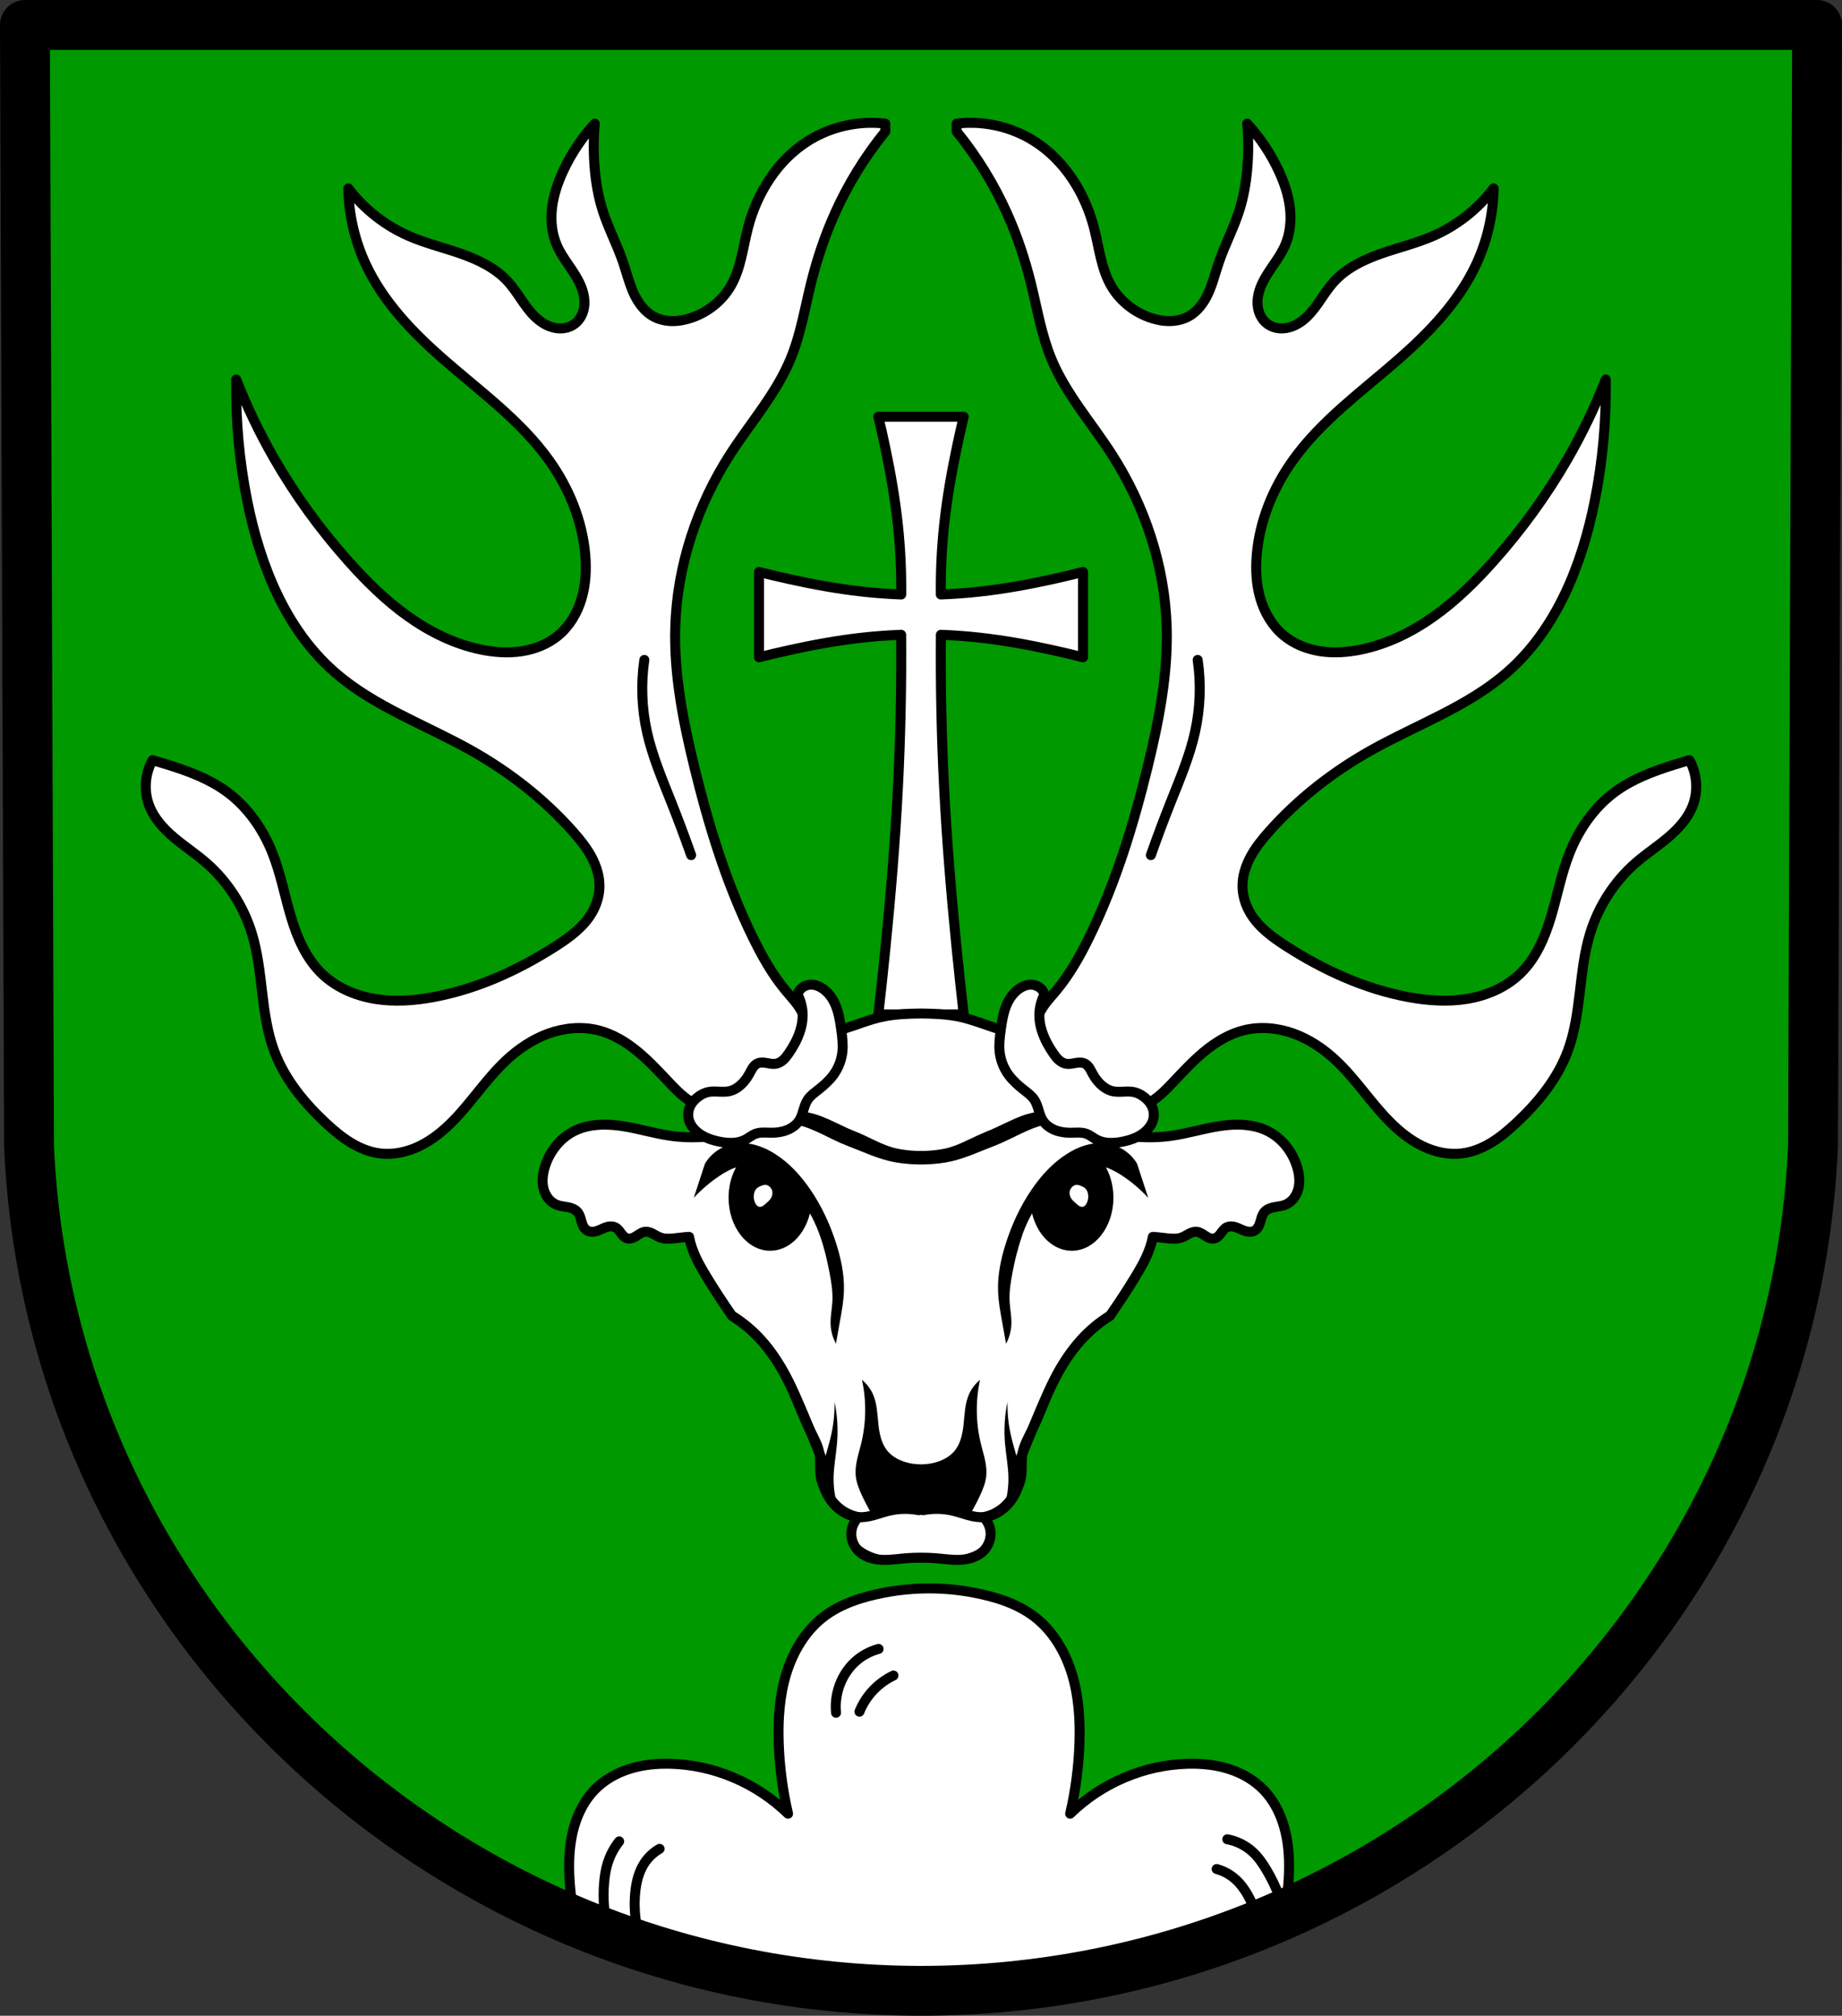 <?xml version="1.0" encoding="UTF-8" standalone="no"?>
<!-- Created with Inkscape (http://www.inkscape.org/) -->

<svg
   xmlns:dc="http://purl.org/dc/elements/1.1/"
   xmlns:cc="http://creativecommons.org/ns#"
   xmlns:rdf="http://www.w3.org/1999/02/22-rdf-syntax-ns#"
   xmlns:svg="http://www.w3.org/2000/svg"
   xmlns="http://www.w3.org/2000/svg"
   xmlns:sodipodi="http://sodipodi.sourceforge.net/DTD/sodipodi-0.dtd"
   xmlns:inkscape="http://www.inkscape.org/namespaces/inkscape"
   width="146.683mm"
   height="160.51mm"
   viewBox="0 0 146.683 160.51"
   version="1.1"
   id="svg8"
   inkscape:version="0.92.5 (2060ec1f9f, 2020-04-08)"
   sodipodi:docname="DEU Birgel COA.svg">
  <rect x="0" y="0" width="146.683" height="160.51" fill="#333333" stroke="none"/>
  <defs
     id="defs2">
    <inkscape:path-effect
       effect="spiro"
       id="path-effect2685"
       is_visible="true" />
    <inkscape:path-effect
       effect="spiro"
       id="path-effect2633"
       is_visible="true" />
    <inkscape:path-effect
       effect="spiro"
       id="path-effect2629"
       is_visible="true" />
    <inkscape:path-effect
       effect="spiro"
       id="path-effect2605"
       is_visible="true" />
    <inkscape:path-effect
       effect="spiro"
       id="path-effect2474"
       is_visible="true" />
    <inkscape:path-effect
       effect="spiro"
       id="path-effect2451"
       is_visible="true" />
    <inkscape:path-effect
       effect="spiro"
       id="path-effect3548"
       is_visible="true" />
    <inkscape:path-effect
       effect="spiro"
       id="path-effect2026"
       is_visible="true" />
    <inkscape:path-effect
       effect="spiro"
       id="path-effect2022"
       is_visible="true" />
    <inkscape:path-effect
       effect="spiro"
       id="path-effect2008"
       is_visible="true" />
    <inkscape:path-effect
       effect="spiro"
       id="path-effect2004"
       is_visible="true" />
    <inkscape:path-effect
       effect="spiro"
       id="path-effect2000"
       is_visible="true" />
    <inkscape:path-effect
       effect="spiro"
       id="path-effect1996"
       is_visible="true" />
    <inkscape:path-effect
       effect="spiro"
       id="path-effect1992"
       is_visible="true" />
    <inkscape:path-effect
       effect="spiro"
       id="path-effect1969"
       is_visible="true" />
    <inkscape:path-effect
       effect="spiro"
       id="path-effect12566-8"
       is_visible="true" />
    <inkscape:path-effect
       effect="spiro"
       id="path-effect13166-1"
       is_visible="true" />
    <inkscape:path-effect
       effect="spiro"
       id="path-effect13014-2"
       is_visible="true" />
    <inkscape:path-effect
       effect="spiro"
       id="path-effect12606-5"
       is_visible="true" />
    <inkscape:path-effect
       effect="spiro"
       id="path-effect13858"
       is_visible="true" />
    <inkscape:path-effect
       effect="spiro"
       id="path-effect12498-4"
       is_visible="true" />
    <inkscape:path-effect
       effect="spiro"
       id="path-effect1969-6"
       is_visible="true" />
    <inkscape:path-effect
       effect="spiro"
       id="path-effect2026-3"
       is_visible="true" />
    <inkscape:path-effect
       effect="spiro"
       id="path-effect2022-8"
       is_visible="true" />
    <inkscape:path-effect
       effect="spiro"
       id="path-effect2008-6"
       is_visible="true" />
    <inkscape:path-effect
       effect="spiro"
       id="path-effect2004-2"
       is_visible="true" />
    <inkscape:path-effect
       effect="spiro"
       id="path-effect1996-3"
       is_visible="true" />
    <inkscape:path-effect
       effect="spiro"
       id="path-effect1992-4"
       is_visible="true" />
    <inkscape:path-effect
       effect="spiro"
       id="path-effect3548-6"
       is_visible="true" />
    <inkscape:path-effect
       effect="spiro"
       id="path-effect2451-4"
       is_visible="true" />
    <inkscape:path-effect
       effect="spiro"
       id="path-effect2474-5"
       is_visible="true" />
    <inkscape:path-effect
       effect="spiro"
       id="path-effect2605-9"
       is_visible="true" />
    <inkscape:path-effect
       effect="spiro"
       id="path-effect2629-3"
       is_visible="true" />
    <inkscape:path-effect
       effect="spiro"
       id="path-effect2633-2"
       is_visible="true" />
    <inkscape:path-effect
       effect="spiro"
       id="path-effect2685-5"
       is_visible="true" />
  </defs>
  <sodipodi:namedview
     id="base"
     pagecolor="#ffffff"
     bordercolor="#666666"
     borderopacity="1.0"
     inkscape:pageopacity="0.0"
     inkscape:pageshadow="2"
     inkscape:zoom="1.3071772"
     inkscape:cx="277.19705"
     inkscape:cy="303.32536"
     inkscape:document-units="mm"
     inkscape:current-layer="layer1"
     showgrid="false"
     inkscape:window-width="1920"
     inkscape:window-height="1046"
     inkscape:window-x="-11"
     inkscape:window-y="-11"
     inkscape:window-maximized="1"
     fit-margin-top="0"
     fit-margin-left="0"
     fit-margin-right="0"
     fit-margin-bottom="0"
     inkscape:snap-midpoints="true"
     inkscape:snap-smooth-nodes="true"
     inkscape:snap-nodes="true"
     inkscape:snap-global="false" />
  <g
     inkscape:label="Ebene 1"
     inkscape:groupmode="layer"
     id="layer1"
     transform="translate(227.494,-209.773)">
    <path
       style="fill:#009900;fill-opacity:1;fill-rule:evenodd;stroke:none;stroke-width:3.969;stroke-linecap:round;stroke-linejoin:round;stroke-miterlimit:4;stroke-dasharray:none;stroke-opacity:1"
       inkscape:connector-curvature="0"
       d="m -82.795,211.757 -0.326,89.247 c -1.588,37.541 -32.972,67.273 -71.031,67.294 -38.025,-0.046 -69.42,-29.789 -71.031,-67.294 l -0.326,-89.247 h 71.356 z"
       id="path10563-0-6-2-3-9"
       sodipodi:nodetypes="ccccccc" />
    <path
       inkscape:connector-curvature="0"
       style="fill:#ffffff;stroke:#000000;stroke-width:0.794;stroke-linecap:round;stroke-linejoin:round;stroke-miterlimit:4;stroke-dasharray:none;stroke-opacity:1"
       d="m -157.06,336.59 c -1.717,0.33 -3.469,0.86 -4.872,1.947 -1.434,1.111 -2.415,2.763 -2.952,4.521 -0.538,1.759 -0.658,3.626 -0.599,5.468 0.061,1.91 0.311,3.813 0.744,5.671 -2.495,-2.436 -5.888,-3.882 -9.332,-3.979 -1.106,-0.031 -2.223,0.074 -3.281,0.406 -1.058,0.332 -2.057,0.898 -2.83,1.71 -0.681,0.716 -1.172,1.609 -1.487,2.556 -0.315,0.947 -0.458,1.948 -0.495,2.947 -0.058,1.588 0.149,3.174 0.412,4.741 0.01,0.061 0.022,0.123 0.033,0.184 8.493,3.552 17.811,5.523 27.568,5.535 10.29,-0.006 20.09,-2.187 28.947,-6.103 0.232,-1.442 0.406,-2.898 0.353,-4.357 -0.036,-1 -0.179,-2 -0.495,-2.947 -0.315,-0.947 -0.807,-1.84 -1.488,-2.556 -0.772,-0.812 -1.772,-1.378 -2.83,-1.71 -1.058,-0.332 -2.175,-0.437 -3.281,-0.406 -3.445,0.096 -6.837,1.542 -9.332,3.979 0.433,-1.859 0.682,-3.762 0.743,-5.671 0.059,-1.842 -0.061,-3.71 -0.599,-5.468 -0.538,-1.759 -1.518,-3.41 -2.952,-4.521 -1.403,-1.087 -3.155,-1.617 -4.872,-1.947 -2.325,-0.447 -4.778,-0.447 -7.102,0 z"
       id="path1967-8"
       sodipodi:nodetypes="accccccssccccccccccccccaa" />
    <path
       transform="translate(165.794,-4e-6)"
       style="fill:none;stroke:#000000;stroke-width:0.794;stroke-linecap:round;stroke-linejoin:round;stroke-miterlimit:4;stroke-dasharray:none;stroke-opacity:1"
       d="m -340.764,356.992 c -0.473,0.269 -0.882,0.649 -1.185,1.101 -0.483,0.719 -0.686,1.592 -0.762,2.455 -0.082,0.933 -0.025,1.878 0.169,2.794"
       id="path1990-6"
       inkscape:connector-curvature="0"
       inkscape:path-effect="#path-effect1992-4"
       inkscape:original-d="m -340.76389,356.99172 c -0.36658,0.33836 -0.89806,0.64424 -1.18519,1.10053 -0.45635,0.7252 -0.65916,1.60436 -0.7619,2.45502 -0.11186,0.92619 0.11314,1.86217 0.16931,2.79365"
       sodipodi:nodetypes="caac" />
    <path
       transform="translate(165.794,-4e-6)"
       style="fill:none;stroke:#000000;stroke-width:0.794;stroke-linecap:round;stroke-linejoin:round;stroke-miterlimit:4;stroke-dasharray:none;stroke-opacity:1"
       d="m -343.981,356.399 c -0.419,0.526 -0.737,1.133 -0.931,1.778 -0.133,0.441 -0.207,0.897 -0.254,1.354 -0.077,0.759 -0.077,1.526 0,2.286"
       id="path1994-8"
       inkscape:connector-curvature="0"
       inkscape:path-effect="#path-effect1996-3"
       inkscape:original-d="m -343.98082,356.39913 c -0.31014,0.59233 -0.71196,1.14576 -0.93122,1.77778 -0.15056,0.43399 -0.21146,0.8971 -0.25397,1.35449 -0.0705,0.75864 2.7e-4,1.52355 0,2.28572"
       sodipodi:nodetypes="caac" />
    <path
       transform="translate(165.794,-4e-6)"
       style="fill:none;stroke:#000000;stroke-width:0.794;stroke-linecap:round;stroke-linejoin:round;stroke-miterlimit:4;stroke-dasharray:none;stroke-opacity:1"
       d="m -296.404,358.6 c 0.528,0.143 1.024,0.405 1.439,0.762 0.413,0.355 0.744,0.798 1.016,1.27 0.291,0.505 0.52,1.047 0.677,1.608"
       id="path2002-0"
       inkscape:connector-curvature="0"
       inkscape:path-effect="#path-effect2004-2"
       inkscape:original-d="m -296.40414,358.60019 c 0.47999,0.2537 1.02104,0.41577 1.43916,0.7619 0.41755,0.34566 0.73874,0.80397 1.01587,1.26984 0.29741,0.49997 0.45176,1.07204 0.67725,1.60847"
       sodipodi:nodetypes="caac" />
    <path
       transform="translate(165.794,-4e-6)"
       style="fill:none;stroke:#000000;stroke-width:0.794;stroke-linecap:round;stroke-linejoin:round;stroke-miterlimit:4;stroke-dasharray:none;stroke-opacity:1"
       d="m -295.558,356.23 c 0.755,0.138 1.469,0.495 2.032,1.016 0.445,0.412 0.792,0.917 1.101,1.439 0.399,0.674 0.739,1.383 1.016,2.116"
       id="path2006-8"
       inkscape:connector-curvature="0"
       inkscape:path-effect="#path-effect2008-6"
       inkscape:original-d="m -295.55758,356.22982 c 0.67752,0.33836 1.44816,0.53343 2.03175,1.01587 0.46545,0.38478 0.78478,0.92436 1.10053,1.43915 0.40914,0.66705 0.67751,1.41067 1.01587,2.1164"
       sodipodi:nodetypes="caac" />
    <path
       transform="translate(165.794,-4e-6)"
       style="fill:none;stroke:#000000;stroke-width:0.794;stroke-linecap:round;stroke-linejoin:round;stroke-miterlimit:4;stroke-dasharray:none;stroke-opacity:1"
       d="m -323.325,341.076 c -0.69,0.183 -1.335,0.534 -1.862,1.016 -0.466,0.425 -0.839,0.95 -1.101,1.524 -0.36,0.79 -0.508,1.676 -0.423,2.54"
       id="path2020-3"
       inkscape:connector-curvature="0"
       inkscape:path-effect="#path-effect2022-8"
       inkscape:original-d="m -323.32475,341.07639 c -0.62055,0.31014 -1.33188,0.54834 -1.86244,1.01587 -0.47008,0.41424 -0.85923,0.94558 -1.10052,1.52381 -0.33051,0.79205 -0.28193,1.69286 -0.42328,2.53968"
       sodipodi:nodetypes="caac" />
    <path
       transform="translate(165.794,-4e-6)"
       style="fill:none;stroke:#000000;stroke-width:0.794;stroke-linecap:round;stroke-linejoin:round;stroke-miterlimit:4;stroke-dasharray:none;stroke-opacity:1"
       d="m -324.849,346.071 c 0.224,-0.554 0.54,-1.072 0.931,-1.524 0.491,-0.567 1.1,-1.032 1.778,-1.355"
       id="path2024-0"
       inkscape:connector-curvature="0"
       inkscape:path-effect="#path-effect2026-3"
       inkscape:original-d="m -324.84856,346.07109 c 0.31067,-0.5082 0.53242,-1.08186 0.93122,-1.5238 0.4991,-0.55309 1.18545,-0.90327 1.77777,-1.3545"
       sodipodi:nodetypes="cac" />
    <path
       style="fill:none;fill-rule:evenodd;stroke:#000000;stroke-width:3.969;stroke-linecap:round;stroke-linejoin:round;stroke-miterlimit:4;stroke-dasharray:none;stroke-opacity:1"
       inkscape:connector-curvature="0"
       d="m -82.795,211.757 -0.326,89.247 c -1.588,37.541 -32.972,67.273 -71.031,67.294 -38.025,-0.046 -69.42,-29.789 -71.031,-67.294 l -0.326,-89.247 h 71.356 z"
       id="path10563-0-6-2-3"
       sodipodi:nodetypes="ccccccc" />
    <path
       style="fill:#ffffff;stroke:#000000;stroke-width:0.794;stroke-linecap:round;stroke-linejoin:round;stroke-miterlimit:4;stroke-dasharray:none;stroke-opacity:1"
       d="m -157.55,242.956 c 0.199,0.831 0.386,1.665 0.561,2.502 0.424,2.023 0.778,4.064 0.997,6.123 0.196,1.835 0.284,3.683 0.265,5.529 -1.056,-0.04 -2.11,-0.116 -3.159,-0.235 -1.95,-0.22 -3.882,-0.574 -5.798,-0.998 -0.792,-0.175 -1.583,-0.362 -2.369,-0.561 v 3.398 3.398 c 0.787,-0.199 1.577,-0.386 2.369,-0.561 1.916,-0.424 3.848,-0.778 5.798,-0.997 1.048,-0.118 2.1,-0.195 3.154,-0.235 0.032,4.068 -0.053,8.142 -0.259,12.185 -0.22,4.306 -0.574,8.575 -0.997,12.806 -0.175,1.75 -0.362,3.495 -0.561,5.233 h 3.397 3.399 c -0.199,-1.738 -0.386,-3.482 -0.561,-5.233 -0.424,-4.231 -0.778,-8.5 -0.998,-12.806 -0.206,-4.043 -0.292,-8.117 -0.259,-12.185 1.054,0.04 2.106,0.117 3.154,0.235 1.95,0.22 3.882,0.574 5.798,0.998 0.792,0.175 1.583,0.362 2.369,0.561 v -3.398 -3.398 c -0.787,0.199 -1.577,0.386 -2.369,0.561 -1.916,0.424 -3.848,0.778 -5.798,0.997 -1.05,0.118 -2.104,0.195 -3.159,0.235 -0.019,-1.847 0.069,-3.694 0.265,-5.529 0.22,-2.059 0.574,-4.1 0.998,-6.123 0.175,-0.837 0.362,-1.671 0.561,-2.502 h -3.399 z"
       id="path3546"
       inkscape:connector-curvature="0" />
    <g
       id="g2637" />
    <path
       id="path2750-0"
       d="m -154.152,290.475 c -0.97,0.01 -1.944,0.046 -2.894,0.226 -1.166,0.221 -2.267,0.705 -3.405,1.042 -1.189,0.352 -2.338,0.986 -3.577,1.026 -2.774,0.091 -6.052,-3.6 -8.137,-1.768 -1.712,1.504 0.328,4.547 0.578,6.812 0.085,0.773 0.241,1.538 0.314,2.313 0.005,0.052 0.007,0.106 0.011,0.159 -0.961,0.084 -1.93,0.063 -2.885,-0.077 -1.288,-0.189 -2.54,-0.58 -3.828,-0.773 -0.483,-0.072 -0.978,-0.115 -1.469,-0.109 -0.818,0.011 -1.626,0.156 -2.352,0.525 -1.12,0.569 -1.947,1.644 -2.312,2.846 -0.17,0.559 -0.245,1.162 -0.102,1.729 0.072,0.283 0.199,0.554 0.382,0.782 0.183,0.228 0.424,0.411 0.698,0.513 0.268,0.1 0.557,0.121 0.838,0.174 0.14,0.027 0.28,0.062 0.411,0.119 0.131,0.057 0.254,0.135 0.351,0.24 0.098,0.107 0.167,0.239 0.218,0.375 0.051,0.136 0.087,0.278 0.128,0.418 0.041,0.14 0.087,0.278 0.159,0.405 0.071,0.127 0.17,0.241 0.296,0.314 0.161,0.093 0.356,0.111 0.54,0.084 0.184,-0.027 0.357,-0.097 0.527,-0.173 0.185,-0.082 0.367,-0.171 0.564,-0.218 0.196,-0.047 0.411,-0.049 0.592,0.04 0.101,0.05 0.187,0.124 0.261,0.208 0.075,0.083 0.14,0.175 0.207,0.265 0.067,0.09 0.137,0.178 0.22,0.253 0.083,0.075 0.181,0.136 0.29,0.163 0.126,0.031 0.26,0.015 0.383,-0.027 0.123,-0.042 0.235,-0.108 0.344,-0.178 0.109,-0.07 0.215,-0.146 0.329,-0.207 0.114,-0.062 0.238,-0.11 0.367,-0.121 0.208,-0.019 0.414,0.058 0.599,0.155 0.186,0.097 0.361,0.215 0.557,0.29 0.336,0.129 0.708,0.121 1.067,0.089 0.42,-0.038 0.842,-0.107 1.262,-0.127 0.208,1.144 0.789,2.189 1.394,3.183 0.643,1.057 1.319,2.092 2.029,3.105 -10e-5,7.9e-4 1.5e-4,0.001 0,0.002 l 0.001,0.001 c 0.853,0.512 1.615,1.167 2.284,1.903 1.001,1.103 1.788,2.387 2.413,3.738 0.527,1.14 0.941,2.331 1.501,3.456 0.3,0.604 0.646,1.201 0.761,1.865 0.109,0.631 7.9e-4,1.285 0.117,1.915 0.061,0.329 0.181,0.644 0.327,0.946 0.254,0.527 0.589,1.021 1.028,1.408 0.46,0.404 1.029,0.682 1.631,0.796 -0.352,0.339 -0.561,0.823 -0.568,1.311 -0.008,0.562 0.255,1.118 0.682,1.485 0.491,0.422 1.158,0.584 1.806,0.606 0.647,0.021 1.291,-0.084 1.936,-0.134 0.374,-0.029 0.749,-0.038 1.124,-0.038 0.375,-1.6e-4 0.749,0.009 1.123,0.038 0.646,0.05 1.289,0.155 1.936,0.134 0.647,-0.021 1.315,-0.184 1.806,-0.606 0.427,-0.367 0.69,-0.922 0.682,-1.485 -0.006,-0.489 -0.216,-0.972 -0.568,-1.311 0.602,-0.114 1.172,-0.392 1.631,-0.796 0.439,-0.386 0.775,-0.881 1.028,-1.408 0.145,-0.302 0.266,-0.617 0.327,-0.946 0.116,-0.63 0.008,-1.284 0.117,-1.915 0.115,-0.664 0.461,-1.261 0.761,-1.865 0.559,-1.125 0.974,-2.315 1.501,-3.456 0.624,-1.351 1.412,-2.635 2.413,-3.738 0.668,-0.736 1.431,-1.391 2.284,-1.903 l 0.001,-0.001 c -1.5e-4,-2.7e-4 1e-4,-8e-4 0,-0.002 0.709,-1.013 1.386,-2.048 2.029,-3.105 0.605,-0.994 1.186,-2.039 1.394,-3.183 0.42,0.02 0.843,0.089 1.263,0.127 0.359,0.032 0.731,0.04 1.067,-0.089 0.195,-0.075 0.371,-0.194 0.557,-0.29 0.186,-0.097 0.391,-0.174 0.599,-0.155 0.129,0.012 0.253,0.06 0.367,0.121 0.114,0.061 0.22,0.137 0.329,0.207 0.109,0.07 0.222,0.137 0.345,0.178 0.123,0.042 0.257,0.058 0.382,0.027 0.109,-0.027 0.207,-0.088 0.29,-0.163 0.083,-0.075 0.153,-0.163 0.22,-0.253 0.067,-0.09 0.132,-0.182 0.207,-0.265 0.075,-0.083 0.16,-0.158 0.261,-0.208 0.181,-0.089 0.396,-0.087 0.592,-0.04 0.196,0.047 0.38,0.136 0.564,0.218 0.17,0.075 0.344,0.145 0.527,0.173 0.184,0.027 0.379,0.009 0.54,-0.084 0.126,-0.073 0.224,-0.187 0.295,-0.314 0.071,-0.127 0.118,-0.266 0.159,-0.405 0.041,-0.14 0.077,-0.281 0.128,-0.418 0.051,-0.136 0.119,-0.268 0.218,-0.375 0.097,-0.105 0.22,-0.184 0.351,-0.24 0.131,-0.057 0.271,-0.092 0.411,-0.119 0.281,-0.053 0.57,-0.074 0.838,-0.174 0.274,-0.102 0.515,-0.286 0.698,-0.513 0.183,-0.228 0.31,-0.499 0.381,-0.782 0.144,-0.567 0.069,-1.169 -0.101,-1.729 -0.365,-1.202 -1.192,-2.277 -2.312,-2.846 -0.725,-0.369 -1.534,-0.515 -2.352,-0.525 -0.491,-0.006 -0.986,0.036 -1.469,0.109 -1.288,0.193 -2.54,0.583 -3.828,0.773 -0.954,0.14 -1.924,0.161 -2.885,0.077 0.005,-0.053 0.006,-0.106 0.011,-0.159 0.073,-0.775 0.229,-1.539 0.314,-2.313 0.25,-2.265 2.291,-5.308 0.579,-6.812 -2.085,-1.832 -5.363,1.859 -8.137,1.768 -1.239,-0.041 -2.388,-0.674 -3.577,-1.026 -1.138,-0.337 -2.239,-0.821 -3.405,-1.042 -0.951,-0.18 -1.923,-0.217 -2.894,-0.226 z"
       style="fill:#ffffff;fill-rule:evenodd;stroke:#000000;stroke-width:0.794;stroke-linejoin:round;stroke-miterlimit:4;stroke-dasharray:none;stroke-opacity:1"
       inkscape:connector-curvature="0" />
    <path
       sodipodi:nodetypes="cccccccccccccccccccccccccccccccccccccccccccccccccccccccccccccccccccccccccccccccccccccccccccccccccccccccccccccsccccccccccccccccsccccccccccccccccccccccccccccccccccccccccccccccccc"
       inkscape:connector-curvature="0"
       style="fill:#000000;fill-rule:evenodd;stroke:none;stroke-width:0.265;stroke-miterlimit:4;stroke-dasharray:none;stroke-opacity:1"
       d="m -164.152,298.286 c -1.095,0.015 -2.213,0.296 -3.15,0.879 -0.011,0.006 -0.023,0.012 -0.034,0.018 0.001,-1.7e-4 0.002,-8.6e-4 0.003,-8.6e-4 0.136,-0.021 0.273,-0.038 0.41,-0.051 0.967,-0.095 1.953,-0.011 2.895,0.2 1.411,0.316 2.647,1.162 3.999,1.675 1.284,0.487 2.546,1.106 3.901,1.33 0.975,0.162 1.98,0.201 2.97,0.12 0.329,-0.027 0.655,-0.066 0.979,-0.12 0.001,-1.9e-4 0.002,-8.6e-4 0.003,-8.6e-4 0.168,-0.028 0.335,-0.062 0.501,-0.101 1.167,-0.276 2.273,-0.802 3.397,-1.229 8.6e-4,-4.1e-4 0.002,-4.3e-4 0.003,-8.6e-4 0.168,-0.064 0.333,-0.133 0.498,-0.206 0.48,-0.211 0.951,-0.451 1.424,-0.679 0.017,-0.008 0.035,-0.017 0.052,-0.025 0.001,-4.3e-4 0.002,-10e-4 0.003,-0.002 0.162,-0.078 0.326,-0.155 0.49,-0.228 0.001,-4.3e-4 0.002,-0.001 0.003,-0.002 0.051,-0.023 0.102,-0.043 0.152,-0.065 0.115,-0.05 0.23,-0.1 0.346,-0.146 0.167,-0.066 0.335,-0.126 0.505,-0.18 0.001,-3.5e-4 0.002,-4.3e-4 0.003,-8.6e-4 0.171,-0.054 0.345,-0.102 0.522,-0.142 1.076,-0.241 2.207,-0.316 3.305,-0.148 -8.6e-4,-4.2e-4 -0.002,-0.001 -0.003,-0.002 0.002,3e-4 0.004,4.3e-4 0.006,8.6e-4 -0.028,-0.017 -0.062,-0.033 -0.092,-0.05 -0.925,-0.559 -2.019,-0.831 -3.092,-0.846 h -8.5e-4 c -0.132,-0.001 -0.264,0.003 -0.395,0.008 -0.024,8.6e-4 -0.05,-4.3e-4 -0.074,8.6e-4 -0.381,0.022 -0.751,0.097 -1.114,0.205 -4.2e-4,1.8e-4 -10e-4,8.6e-4 -0.002,8.6e-4 -0.33,0.099 -0.654,0.228 -0.976,0.369 -0.13,0.057 -0.26,0.118 -0.389,0.179 -0.382,0.178 -0.763,0.362 -1.146,0.537 -0.223,0.102 -0.446,0.2 -0.672,0.287 -0.061,0.023 -0.119,0.053 -0.179,0.078 -0.424,0.175 -0.841,0.374 -1.257,0.573 -0.188,0.09 -0.376,0.177 -0.566,0.261 -0.032,0.014 -0.065,0.03 -0.097,0.044 -4.3e-4,2.4e-4 -0.001,4.3e-4 -0.002,8.6e-4 -0.069,0.03 -0.14,0.056 -0.209,0.084 -0.072,0.029 -0.144,0.06 -0.217,0.087 -0.286,0.105 -0.577,0.193 -0.877,0.252 -8.5e-4,1.7e-4 -0.002,8.6e-4 -0.003,8.6e-4 -0.149,0.029 -0.298,0.054 -0.449,0.075 -1.059,0.153 -2.156,0.127 -3.202,-0.076 -1.203,-0.234 -2.264,-0.939 -3.407,-1.38 -1.423,-0.549 -2.773,-1.49 -4.296,-1.577 -0.156,-0.008 -0.313,-0.012 -0.471,-0.01 z m 24.326,2.509 c -0.07,-0.002 -0.14,-0.002 -0.21,0.002 -0.885,0.034 -1.736,0.377 -2.484,0.85 -1.146,0.724 -2.077,1.748 -2.838,2.869 -0.9,1.324 -1.577,2.794 -2.058,4.321 -1.7e-4,4.3e-4 1.5e-4,10e-4 0,0.002 -0.092,0.292 -0.177,0.587 -0.253,0.884 -1.4e-4,4.3e-4 1.3e-4,0.001 0,0.002 -0.075,0.297 -0.141,0.596 -0.195,0.898 -1e-4,4.3e-4 9e-5,0.001 0,0.002 -0.107,0.603 -0.166,1.214 -0.155,1.826 0,2.8e-4 -1e-5,4.3e-4 0,8.6e-4 0.017,0.918 0.19,1.824 0.355,2.727 0.097,0.53 0.191,1.06 0.283,1.591 1.5e-4,8.6e-4 8.6e-4,0.002 8.6e-4,0.003 0.194,-0.358 0.325,-0.75 0.387,-1.153 9e-5,-4.3e-4 -8e-5,-10e-4 0,-0.002 0.021,-0.134 0.034,-0.268 0.038,-0.403 2e-5,-4.3e-4 -3e-5,-0.001 0,-0.002 0.006,-0.15 0.001,-0.301 -0.008,-0.45 -3e-5,-4.3e-4 4e-5,-10e-4 0,-0.002 -0.01,-0.15 -0.025,-0.3 -0.042,-0.45 -6e-5,-4.3e-4 7e-5,-10e-4 0,-0.002 -0.017,-0.15 -0.036,-0.299 -0.053,-0.449 -6e-5,-4.3e-4 7e-5,-0.001 0,-0.002 -0.016,-0.15 -0.03,-0.3 -0.038,-0.45 -3e-5,-4.3e-4 3e-5,-0.001 0,-0.002 -0.021,-0.394 0.002,-0.789 0.048,-1.181 9e-5,-8.6e-4 -10e-5,-0.002 0,-0.003 0.023,-0.196 0.053,-0.391 0.085,-0.586 9e-5,-4.3e-4 -9e-5,-0.001 0,-0.002 0.033,-0.195 0.069,-0.389 0.107,-0.583 1e-4,-4.3e-4 -1.1e-4,-10e-4 0,-0.002 0.067,-0.344 0.139,-0.687 0.218,-1.029 1.2e-4,-4.3e-4 -1.2e-4,-10e-4 0,-0.002 0.033,-0.141 0.073,-0.279 0.108,-0.419 0.108,-0.43 0.233,-0.854 0.375,-1.272 0.037,-0.108 0.067,-0.219 0.106,-0.326 9e-5,-2.4e-4 -9e-5,-4.3e-4 0,-8.6e-4 0.121,-0.328 0.256,-0.651 0.407,-0.967 0.103,-0.216 0.215,-0.428 0.334,-0.637 0.027,0.11 0.057,0.218 0.09,0.323 0.067,0.212 0.146,0.414 0.237,0.606 1e-4,2.2e-4 -1.1e-4,4.2e-4 0,8.5e-4 0.589,1.245 1.655,2.041 2.833,2.044 1.832,3.1e-4 3.318,-1.894 3.318,-4.232 -4.3e-4,-0.431 -0.053,-0.857 -0.153,-1.263 -0.05,-0.202 -0.112,-0.4 -0.185,-0.591 -2.3e-4,-4.3e-4 -4.3e-4,-10e-4 -8.6e-4,-0.002 -0.073,-0.191 -0.158,-0.376 -0.254,-0.552 0.253,0.084 0.498,0.197 0.735,0.325 0.199,0.108 0.392,0.225 0.579,0.35 0.008,0.005 0.016,0.01 0.024,0.015 0.37,0.248 0.726,0.518 1.064,0.808 3e-4,2.6e-4 4.3e-4,4.3e-4 8.6e-4,8.6e-4 0.169,0.145 0.334,0.295 0.495,0.45 0.161,0.155 0.316,0.314 0.467,0.477 v -0.002 l -0.892,-2.725 v -0.002 c -0.085,-0.142 -0.181,-0.276 -0.286,-0.403 -3.9e-4,-4.3e-4 -4.3e-4,-10e-4 -8.6e-4,-0.002 -0.105,-0.127 -0.22,-0.246 -0.343,-0.356 -0.247,-0.222 -0.525,-0.409 -0.827,-0.549 -0.444,-0.206 -0.932,-0.311 -1.422,-0.32 z m -28.652,8.6e-4 8.5e-4,8.6e-4 c -0.49,0.009 -0.979,0.114 -1.423,0.32 -0.3,0.139 -0.579,0.325 -0.825,0.547 -0.246,0.222 -0.46,0.479 -0.63,0.763 l -0.892,2.727 c 0.151,-0.164 0.308,-0.323 0.468,-0.477 0.482,-0.463 1.004,-0.885 1.559,-1.257 0.208,-0.14 0.424,-0.273 0.647,-0.392 0.111,-0.059 0.225,-0.114 0.34,-0.164 0.115,-0.05 0.232,-0.096 0.35,-0.135 -0.385,0.707 -0.592,1.547 -0.593,2.408 6e-5,1.168 0.372,2.226 0.972,2.992 1.4e-4,1.8e-4 -1.4e-4,8.6e-4 0,8.6e-4 0.075,0.096 0.154,0.186 0.236,0.273 0.164,0.172 0.341,0.325 0.528,0.455 0.188,0.13 0.387,0.238 0.595,0.32 0.208,0.082 0.424,0.14 0.647,0.169 0.112,0.015 0.225,0.022 0.339,0.022 1.45,-0.004 2.729,-1.208 3.16,-2.974 0.119,0.208 0.231,0.421 0.334,0.637 0.151,0.317 0.286,0.64 0.407,0.968 0.121,0.328 0.229,0.662 0.327,0.999 0.194,0.674 0.346,1.362 0.481,2.051 0.076,0.388 0.146,0.779 0.193,1.173 3e-5,2.7e-4 -3e-5,4.3e-4 0,8.6e-4 0.046,0.393 0.069,0.788 0.048,1.183 -0.032,0.604 -0.164,1.202 -0.142,1.806 0.005,0.136 0.018,0.271 0.038,0.405 0.021,0.134 0.05,0.267 0.085,0.398 0.036,0.131 0.079,0.259 0.129,0.385 0.016,0.04 0.038,0.079 0.055,0.118 0.037,0.084 0.073,0.17 0.117,0.251 1e-4,-4.3e-4 -9e-5,-0.001 0,-0.002 3e-4,4.3e-4 4.3e-4,10e-4 8.6e-4,0.002 0.092,-0.532 0.186,-1.062 0.283,-1.593 5e-5,-2.7e-4 -5e-5,-4.3e-4 0,-8.6e-4 0.083,-0.451 0.167,-0.903 0.233,-1.357 4e-5,-2.8e-4 -4e-5,-4.3e-4 0,-8.6e-4 0.033,-0.227 0.062,-0.454 0.083,-0.682 2e-5,-2.8e-4 -3e-5,-4.3e-4 0,-8.6e-4 0.021,-0.228 0.035,-0.456 0.039,-0.685 0,-2.8e-4 -1e-5,-4.3e-4 0,-8.6e-4 0.003,-0.153 10e-4,-0.305 -0.004,-0.458 -1e-5,-2.8e-4 1e-5,-4.3e-4 0,-8.6e-4 -0.006,-0.153 -0.015,-0.305 -0.029,-0.457 -2e-5,-2.7e-4 2e-5,-4.3e-4 0,-8.6e-4 -0.027,-0.305 -0.069,-0.608 -0.122,-0.91 -0.107,-0.604 -0.264,-1.2 -0.448,-1.785 -0.12,-0.381 -0.253,-0.759 -0.398,-1.132 -9e-5,-2.4e-4 1e-4,-4.3e-4 0,-8.6e-4 -0.436,-1.119 -0.986,-2.194 -1.661,-3.187 -0.761,-1.12 -1.692,-2.145 -2.838,-2.869 -0.748,-0.473 -1.599,-0.816 -2.484,-0.85 -0.07,-0.003 -0.14,-0.003 -0.21,-0.002 z"
       id="path2752-1" />
    <path
       style="fill:none;fill-rule:evenodd;stroke:#000000;stroke-width:0.794;stroke-linecap:round;stroke-linejoin:round;stroke-miterlimit:4;stroke-dasharray:none;stroke-opacity:1"
       inkscape:connector-curvature="0"
       id="path2772-1"
       d="m -169.194,314.553 c 0.844,0.526 1.615,1.168 2.284,1.903 1.584,1.741 2.553,3.94 3.462,6.11 0.53,1.264 1.048,2.533 1.556,3.806 -0.166,0.658 -0.13,1.365 0.1,2.003 0.21,0.582 0.58,1.103 1.054,1.503 0.454,0.383 1.014,0.656 1.606,0.701 0.411,0.031 0.823,-0.047 1.221,-0.156 0.398,-0.109 0.787,-0.249 1.188,-0.345 0.784,-0.188 1.609,-0.205 2.4,-0.05" />
    <path
       style="fill:none;fill-rule:evenodd;stroke:#000000;stroke-width:0.794;stroke-linecap:round;stroke-linejoin:round;stroke-miterlimit:4;stroke-dasharray:none;stroke-opacity:1"
       inkscape:connector-curvature="0"
       id="path2774-9"
       d="m -139.112,314.553 c -0.844,0.526 -1.615,1.168 -2.284,1.903 -1.584,1.741 -2.553,3.94 -3.462,6.11 -0.53,1.264 -1.048,2.533 -1.556,3.806 0.166,0.658 0.13,1.365 -0.1,2.003 -0.21,0.582 -0.58,1.103 -1.054,1.503 -0.454,0.383 -1.014,0.656 -1.606,0.701 -0.411,0.031 -0.823,-0.047 -1.221,-0.156 -0.398,-0.109 -0.787,-0.249 -1.188,-0.345 -0.784,-0.188 -1.609,-0.205 -2.4,-0.05" />
    <rect
       width="11.095"
       height="3.913"
       x="-159.7"
       y="329.933"
       rx="3.353"
       id="rect2780-2"
       style="fill:none;stroke:#000000;stroke-width:0.265;stroke-linecap:round;stroke-miterlimit:4;stroke-dasharray:none;stroke-opacity:1"
       ry="3.353" />
    <path
       style="fill:#000000;fill-rule:evenodd;stroke:none;stroke-width:0.265;stroke-miterlimit:4;stroke-dasharray:none;stroke-opacity:1"
       inkscape:connector-curvature="0"
       id="path2782-7"
       d="m -161.039,321.394 c 0.017,0.866 -0.068,1.733 -0.251,2.579 -0.168,0.778 -0.419,1.536 -0.627,2.304 -0.102,0.377 -0.195,0.761 -0.201,1.152 -0.008,0.475 0.116,0.951 0.353,1.363 0.237,0.412 0.587,0.758 1.002,0.991 -0.242,-0.751 -0.361,-1.541 -0.351,-2.329 0.011,-0.931 0.2,-1.851 0.276,-2.78 0.09,-1.095 0.022,-2.204 -0.201,-3.28 z m 13.773,0 c -0.223,1.077 -0.291,2.184 -0.201,3.28 0.076,0.928 0.265,1.848 0.276,2.78 0.01,0.788 -0.11,1.578 -0.351,2.329 0.415,-0.233 0.765,-0.579 1.002,-0.991 0.237,-0.412 0.361,-0.888 0.353,-1.363 -0.006,-0.391 -0.099,-0.775 -0.201,-1.152 -0.208,-0.768 -0.459,-1.526 -0.627,-2.304 -0.183,-0.846 -0.268,-1.713 -0.251,-2.579 z" />
    <path
       style="fill:#000000;fill-rule:evenodd;stroke:none;stroke-width:0.265;stroke-miterlimit:4;stroke-dasharray:none;stroke-opacity:1"
       inkscape:connector-curvature="0"
       id="path2784-9"
       d="m -158.852,319.65 c 0.363,1.676 0.338,3.434 -0.071,5.1 -0.207,0.842 -0.513,1.688 -0.426,2.55 0.055,0.545 0.266,1.062 0.497,1.559 0.234,0.502 0.491,0.993 0.771,1.471 0.386,-0.147 0.783,-0.263 1.188,-0.345 0.9,-0.183 1.834,-0.201 2.741,-0.05 0.906,-0.15 1.84,-0.133 2.741,0.05 0.404,0.082 0.802,0.198 1.188,0.345 0.28,-0.478 0.538,-0.969 0.771,-1.471 0.231,-0.497 0.442,-1.013 0.497,-1.559 0.087,-0.862 -0.219,-1.707 -0.426,-2.55 -0.409,-1.665 -0.434,-3.424 -0.071,-5.1 -0.384,0.31 -0.691,0.715 -0.887,1.169 -0.325,0.752 -0.337,1.594 -0.426,2.408 -0.076,0.698 -0.223,1.416 -0.639,1.983 -0.366,0.499 -0.944,0.819 -1.526,0.992 -0.781,0.232 -1.664,0.232 -2.445,0 -0.582,-0.172 -1.16,-0.493 -1.526,-0.992 -0.416,-0.567 -0.562,-1.285 -0.639,-1.983 -0.089,-0.814 -0.1,-1.657 -0.426,-2.408 -0.196,-0.453 -0.503,-0.858 -0.887,-1.169 z"
       sodipodi:nodetypes="ccccccccccccccccaaccccc" />
    <path
       inkscape:connector-curvature="0"
       style="fill:#ffffff;stroke:#000000;stroke-width:0.794;stroke-linecap:round;stroke-linejoin:round;stroke-miterlimit:4;stroke-dasharray:none;stroke-opacity:1"
       d="m -158.194,219.552 c -1.743,0.018 -3.482,0.52 -4.958,1.45 -2.429,1.53 -4.06,4.138 -4.779,6.917 -0.407,1.573 -0.562,3.251 -1.384,4.653 -0.694,1.183 -1.842,2.084 -3.144,2.516 -0.492,0.163 -1.008,0.262 -1.527,0.254 -0.518,-0.009 -1.039,-0.128 -1.492,-0.38 -0.732,-0.407 -1.24,-1.132 -1.581,-1.897 -0.341,-0.765 -0.539,-1.585 -0.808,-2.379 -0.478,-1.408 -1.183,-2.733 -1.635,-4.15 -0.337,-1.06 -0.529,-2.162 -0.629,-3.27 -0.109,-1.212 -0.109,-2.434 0,-3.647 -1.026,1.118 -1.878,2.396 -2.516,3.773 -0.428,0.925 -0.762,1.901 -0.884,2.913 -0.122,1.012 -0.024,2.062 0.381,2.998 0.471,1.088 1.327,1.971 1.828,3.045 0.251,0.537 0.41,1.13 0.362,1.721 -0.024,0.295 -0.1,0.588 -0.236,0.852 -0.135,0.264 -0.33,0.498 -0.572,0.67 -0.238,0.169 -0.518,0.274 -0.807,0.315 -0.288,0.041 -0.585,0.019 -0.867,-0.052 -0.565,-0.143 -1.066,-0.481 -1.481,-0.889 -0.831,-0.818 -1.341,-1.909 -2.127,-2.769 -0.991,-1.085 -2.365,-1.742 -3.752,-2.227 -1.387,-0.486 -2.827,-0.828 -4.172,-1.42 -1.878,-0.826 -3.539,-2.138 -4.779,-3.773 0.031,2.079 0.506,4.151 1.384,6.036 1.381,2.966 3.702,5.39 6.162,7.546 2.929,2.567 6.157,4.884 8.426,8.049 1.589,2.216 2.662,4.829 2.893,7.546 0.099,1.168 0.042,2.359 -0.29,3.483 -0.332,1.124 -0.949,2.18 -1.848,2.931 -0.829,0.693 -1.871,1.106 -2.94,1.268 -1.069,0.162 -2.164,0.082 -3.223,-0.136 -2.109,-0.434 -4.083,-1.409 -5.836,-2.66 -1.753,-1.251 -3.296,-2.775 -4.728,-4.383 -2.241,-2.515 -4.232,-5.254 -5.911,-8.175 -1.16,-2.018 -2.169,-4.121 -3.018,-6.288 -0.053,3.247 0.243,6.499 0.881,9.684 1.016,5.072 3.035,10.163 6.917,13.583 3.165,2.788 7.266,4.219 10.941,6.288 3.003,1.691 5.758,3.839 8.049,6.414 0.555,0.624 1.086,1.278 1.485,2.011 0.399,0.734 0.663,1.555 0.653,2.391 -0.009,0.751 -0.243,1.493 -0.629,2.138 -0.677,1.13 -1.782,1.931 -2.892,2.641 -2.964,1.894 -6.225,3.384 -9.684,4.025 -1.555,0.288 -3.159,0.402 -4.719,0.139 -1.56,-0.263 -3.078,-0.921 -4.211,-2.026 -1.246,-1.215 -1.95,-2.879 -2.445,-4.547 -0.495,-1.668 -0.815,-3.392 -1.454,-5.011 -0.758,-1.921 -1.982,-3.684 -3.647,-4.905 -1.383,-1.014 -3.017,-1.624 -4.653,-2.138 -0.418,-0.131 -0.837,-0.257 -1.258,-0.377 -0.614,1.099 -0.709,2.474 -0.252,3.647 0.392,1.007 1.151,1.83 1.977,2.527 0.826,0.697 1.735,1.292 2.55,2.001 1.716,1.492 2.988,3.483 3.647,5.659 0.917,3.028 0.662,6.339 1.761,9.306 0.831,2.246 2.394,4.156 4.15,5.785 0.609,0.565 1.247,1.103 1.956,1.534 0.71,0.431 1.496,0.752 2.32,0.855 1.078,0.135 2.183,-0.113 3.161,-0.587 0.978,-0.474 1.835,-1.167 2.6,-1.939 1.53,-1.543 2.712,-3.41 4.3,-4.894 0.975,-0.91 2.105,-1.671 3.359,-2.123 1.255,-0.452 2.64,-0.584 3.935,-0.267 1.182,0.29 2.25,0.939 3.187,1.715 0.938,0.776 1.759,1.68 2.598,2.561 0.69,0.725 1.434,1.462 2.389,1.761 0.695,0.217 1.452,0.181 2.156,-0.005 0.704,-0.186 1.363,-0.514 1.995,-0.875 1.301,-0.744 2.538,-1.663 3.396,-2.893 0.319,-0.457 0.583,-0.956 0.73,-1.493 0.147,-0.537 0.174,-1.114 0.024,-1.651 -0.123,-0.441 -0.359,-0.842 -0.633,-1.209 -0.273,-0.367 -0.584,-0.704 -0.877,-1.055 -1.076,-1.29 -1.903,-2.767 -2.641,-4.276 -2.106,-4.308 -3.516,-8.924 -4.653,-13.583 -0.886,-3.628 -1.615,-7.334 -1.509,-11.067 0.139,-4.898 1.741,-9.719 4.401,-13.834 1.62,-2.506 3.638,-4.789 4.779,-7.546 0.798,-1.929 1.133,-4.01 1.635,-6.036 0.469,-1.894 1.089,-3.753 1.887,-5.534 1.049,-2.343 2.406,-4.547 4.025,-6.54 v -0.628 c -0.4,-0.048 -0.802,-0.07 -1.205,-0.066 z m 8.084,0 c -0.402,-0.004 -0.804,0.018 -1.204,0.066 v 0.628 c 1.619,1.992 2.975,4.197 4.025,6.54 0.798,1.781 1.417,3.64 1.886,5.534 0.502,2.026 0.837,4.108 1.635,6.036 1.141,2.757 3.16,5.04 4.779,7.546 2.66,4.115 4.263,8.937 4.402,13.834 0.106,3.733 -0.624,7.439 -1.509,11.067 -1.137,4.658 -2.547,9.274 -4.653,13.583 -0.737,1.509 -1.565,2.986 -2.641,4.276 -0.293,0.351 -0.604,0.688 -0.877,1.055 -0.273,0.367 -0.509,0.768 -0.632,1.209 -0.149,0.537 -0.124,1.113 0.024,1.651 0.147,0.537 0.412,1.037 0.731,1.493 0.858,1.23 2.094,2.148 3.396,2.893 0.632,0.362 1.29,0.69 1.994,0.875 0.704,0.186 1.461,0.222 2.156,0.005 0.955,-0.299 1.7,-1.036 2.39,-1.761 0.839,-0.881 1.66,-1.785 2.598,-2.561 0.938,-0.776 2.006,-1.425 3.187,-1.715 1.295,-0.318 2.68,-0.185 3.935,0.267 1.255,0.452 2.385,1.212 3.359,2.123 1.588,1.483 2.77,3.351 4.3,4.894 0.765,0.772 1.623,1.465 2.601,1.939 0.978,0.474 2.082,0.722 3.16,0.587 0.824,-0.103 1.61,-0.424 2.32,-0.855 0.71,-0.431 1.348,-0.97 1.956,-1.534 1.756,-1.629 3.319,-3.539 4.15,-5.785 1.098,-2.967 0.844,-6.279 1.761,-9.306 0.659,-2.176 1.931,-4.167 3.647,-5.659 0.816,-0.709 1.724,-1.304 2.55,-2.001 0.826,-0.697 1.585,-1.52 1.977,-2.527 0.457,-1.173 0.362,-2.548 -0.252,-3.647 -0.421,0.12 -0.84,0.246 -1.257,0.377 -1.636,0.514 -3.27,1.124 -4.653,2.138 -1.665,1.221 -2.89,2.984 -3.647,4.905 -0.639,1.619 -0.959,3.343 -1.454,5.011 -0.495,1.668 -1.199,3.332 -2.445,4.547 -1.132,1.104 -2.651,1.763 -4.211,2.026 -1.56,0.263 -3.163,0.149 -4.719,-0.139 -3.459,-0.64 -6.72,-2.13 -9.684,-4.025 -1.11,-0.71 -2.216,-1.511 -2.893,-2.641 -0.386,-0.645 -0.619,-1.386 -0.629,-2.138 -0.011,-0.835 0.254,-1.657 0.653,-2.391 0.399,-0.734 0.93,-1.387 1.486,-2.011 2.291,-2.575 5.046,-4.723 8.049,-6.414 3.676,-2.07 7.776,-3.5 10.941,-6.289 3.882,-3.419 5.901,-8.51 6.917,-13.583 0.638,-3.184 0.933,-6.437 0.881,-9.684 -0.849,2.167 -1.859,4.27 -3.018,6.288 -1.678,2.921 -3.67,5.66 -5.911,8.175 -1.433,1.608 -2.975,3.132 -4.728,4.383 -1.753,1.251 -3.727,2.225 -5.836,2.66 -1.059,0.218 -2.154,0.298 -3.223,0.136 -1.069,-0.162 -2.111,-0.575 -2.94,-1.268 -0.899,-0.751 -1.517,-1.807 -1.848,-2.931 -0.332,-1.124 -0.389,-2.315 -0.289,-3.483 0.231,-2.717 1.304,-5.33 2.892,-7.546 2.269,-3.165 5.497,-5.482 8.426,-8.049 2.46,-2.156 4.781,-4.58 6.162,-7.546 0.878,-1.885 1.353,-3.957 1.383,-6.036 -1.24,1.635 -2.901,2.946 -4.779,3.773 -1.345,0.592 -2.784,0.934 -4.171,1.42 -1.387,0.486 -2.76,1.143 -3.752,2.227 -0.786,0.86 -1.297,1.952 -2.128,2.769 -0.415,0.409 -0.916,0.746 -1.481,0.889 -0.282,0.072 -0.579,0.093 -0.867,0.052 -0.288,-0.041 -0.569,-0.147 -0.807,-0.315 -0.242,-0.171 -0.436,-0.406 -0.572,-0.67 -0.135,-0.264 -0.212,-0.556 -0.236,-0.852 -0.048,-0.591 0.111,-1.184 0.362,-1.721 0.502,-1.074 1.358,-1.957 1.828,-3.045 0.404,-0.935 0.502,-1.986 0.381,-2.998 -0.122,-1.012 -0.455,-1.988 -0.884,-2.913 -0.638,-1.377 -1.49,-2.655 -2.516,-3.773 0.109,1.212 0.109,2.434 0,3.647 -0.1,1.108 -0.291,2.21 -0.628,3.27 -0.451,1.417 -1.157,2.742 -1.635,4.15 -0.269,0.793 -0.467,1.613 -0.808,2.379 -0.341,0.765 -0.849,1.49 -1.581,1.897 -0.453,0.252 -0.974,0.371 -1.492,0.38 -0.518,0.009 -1.035,-0.091 -1.527,-0.254 -1.302,-0.432 -2.45,-1.332 -3.144,-2.516 -0.822,-1.402 -0.976,-3.08 -1.383,-4.653 -0.719,-2.779 -2.35,-5.387 -4.779,-6.917 -1.476,-0.929 -3.215,-1.432 -4.958,-1.45 z"
       id="path2627" />
    <path
       transform="translate(163.318,-1.1041666e-6)"
       inkscape:original-d="m -335.77601,277.86514 c -0.4966,-1.3844 -1.06445,-2.83951 -1.59707,-4.25887 -0.53263,-1.41936 -1.2774,-3.69129 -1.9165,-5.53654 -0.63909,-1.84525 -0.1417,-3.83325 -0.21294,-5.74948"
       inkscape:path-effect="#path-effect2633"
       inkscape:connector-curvature="0"
       id="path2631"
       d="m -335.776,277.865 c -0.505,-1.43 -1.037,-2.85 -1.597,-4.259 -0.722,-1.817 -1.492,-3.628 -1.917,-5.537 -0.418,-1.882 -0.491,-3.841 -0.213,-5.749"
       style="fill:none;stroke:#000000;stroke-width:0.794;stroke-linecap:round;stroke-linejoin:round;stroke-miterlimit:4;stroke-dasharray:none;stroke-opacity:1" />
    <path
       style="fill:none;stroke:#000000;stroke-width:0.794;stroke-linecap:round;stroke-linejoin:round;stroke-miterlimit:4;stroke-dasharray:none;stroke-opacity:1"
       d="m -335.776,277.865 c -0.505,-1.43 -1.037,-2.85 -1.597,-4.259 -0.722,-1.817 -1.492,-3.628 -1.917,-5.537 -0.418,-1.882 -0.491,-3.841 -0.213,-5.749"
       id="path2631-0"
       inkscape:connector-curvature="0"
       inkscape:path-effect="#path-effect2633-2"
       inkscape:original-d="m -335.77601,277.86514 c -0.4966,-1.3844 -1.06445,-2.83951 -1.59707,-4.25887 -0.53263,-1.41936 -1.2774,-3.69129 -1.9165,-5.53654 -0.63909,-1.84525 -0.1417,-3.83325 -0.21294,-5.74948"
       transform="matrix(-1,0,0,1,-471.623,0)" />
    <path
       style="fill:#ffffff;stroke:#000000;stroke-width:0.794;stroke-linecap:round;stroke-linejoin:round;stroke-miterlimit:4;stroke-dasharray:none;stroke-opacity:1"
       d="m -162.895,288.18 c -0.046,-2.5e-4 -0.092,0.002 -0.138,0.007 -0.22,0.024 -0.431,0.111 -0.599,0.246 -0.168,0.135 -0.292,0.319 -0.35,0.52 0.272,0.528 0.412,1.115 0.407,1.701 -0.008,0.77 -0.264,1.524 -0.633,2.212 -0.149,0.278 -0.317,0.547 -0.497,0.808 -0.127,0.183 -0.261,0.363 -0.431,0.512 -0.17,0.149 -0.38,0.264 -0.609,0.296 -0.234,0.032 -0.471,-0.024 -0.703,-0.066 -0.116,-0.021 -0.234,-0.037 -0.352,-0.038 -0.118,-3.5e-4 -0.238,0.017 -0.347,0.061 -0.161,0.067 -0.288,0.191 -0.386,0.328 -0.097,0.138 -0.169,0.29 -0.248,0.438 -0.224,0.419 -0.516,0.812 -0.904,1.106 -0.201,0.152 -0.429,0.277 -0.679,0.34 -0.285,0.072 -0.586,0.061 -0.881,0.048 -0.295,-0.013 -0.595,-0.028 -0.882,0.037 -0.264,0.06 -0.507,0.186 -0.723,0.34 -0.257,0.184 -0.483,0.412 -0.634,0.681 -0.181,0.323 -0.249,0.704 -0.181,1.064 0.09,0.475 0.411,0.892 0.814,1.191 0.493,0.365 1.103,0.567 1.718,0.681 0.334,0.062 0.674,0.099 1.014,0.081 0.339,-0.019 0.679,-0.095 0.976,-0.251 0.278,-0.146 0.517,-0.359 0.814,-0.468 0.199,-0.073 0.414,-0.096 0.627,-0.099 0.213,-0.003 0.426,0.013 0.639,0.014 0.427,0.002 0.858,-0.058 1.251,-0.216 0.393,-0.158 0.745,-0.418 0.965,-0.763 0.163,-0.255 0.248,-0.546 0.334,-0.832 0.086,-0.286 0.175,-0.576 0.345,-0.827 0.207,-0.306 0.518,-0.534 0.814,-0.766 0.452,-0.354 0.886,-0.736 1.221,-1.191 0.406,-0.552 0.656,-1.203 0.723,-1.872 0.058,-0.567 -0.013,-1.137 -0.09,-1.701 -0.067,-0.486 -0.138,-0.973 -0.271,-1.447 -0.101,-0.361 -0.239,-0.715 -0.438,-1.038 -0.199,-0.323 -0.46,-0.616 -0.783,-0.833 -0.264,-0.177 -0.58,-0.303 -0.902,-0.305 z m 17.485,0 c -0.322,0.002 -0.638,0.128 -0.902,0.305 -0.323,0.217 -0.585,0.51 -0.783,0.833 -0.199,0.323 -0.336,0.677 -0.438,1.038 -0.133,0.474 -0.205,0.961 -0.271,1.447 -0.077,0.564 -0.148,1.135 -0.09,1.701 0.068,0.668 0.317,1.32 0.723,1.872 0.335,0.455 0.769,0.837 1.221,1.191 0.296,0.232 0.607,0.46 0.814,0.766 0.169,0.251 0.259,0.541 0.345,0.827 0.086,0.286 0.171,0.577 0.334,0.832 0.22,0.344 0.572,0.605 0.964,0.763 0.393,0.158 0.824,0.218 1.251,0.216 0.213,-8.6e-4 0.426,-0.017 0.639,-0.014 0.213,0.003 0.429,0.026 0.627,0.099 0.297,0.109 0.536,0.322 0.814,0.468 0.297,0.156 0.636,0.232 0.976,0.251 0.339,0.019 0.68,-0.019 1.014,-0.081 0.616,-0.114 1.225,-0.315 1.718,-0.681 0.403,-0.299 0.723,-0.716 0.814,-1.191 0.069,-0.36 4.9e-4,-0.74 -0.181,-1.064 -0.151,-0.269 -0.376,-0.497 -0.633,-0.681 -0.216,-0.154 -0.459,-0.28 -0.723,-0.34 -0.287,-0.065 -0.587,-0.05 -0.882,-0.037 -0.295,0.013 -0.596,0.024 -0.882,-0.048 -0.249,-0.063 -0.477,-0.188 -0.678,-0.34 -0.388,-0.294 -0.681,-0.687 -0.904,-1.106 -0.079,-0.148 -0.15,-0.3 -0.248,-0.438 -0.097,-0.138 -0.225,-0.262 -0.386,-0.328 -0.108,-0.045 -0.228,-0.062 -0.347,-0.061 -0.118,3.7e-4 -0.236,0.017 -0.352,0.038 -0.233,0.041 -0.469,0.098 -0.703,0.066 -0.23,-0.032 -0.439,-0.147 -0.609,-0.296 -0.17,-0.149 -0.304,-0.329 -0.431,-0.512 -0.181,-0.261 -0.348,-0.53 -0.497,-0.808 -0.369,-0.688 -0.625,-1.442 -0.633,-2.212 -0.006,-0.586 0.135,-1.174 0.407,-1.701 0,0 0,-4.9e-4 0,-4.9e-4 -0.059,-0.2 -0.183,-0.384 -0.35,-0.519 -0.168,-0.135 -0.38,-0.222 -0.599,-0.246 -0.046,-0.005 -0.092,-0.008 -0.138,-0.007 z"
       id="path2683"
       inkscape:connector-curvature="0" />
    <path
       style="fill:#ffffff;fill-rule:evenodd;stroke:none;stroke-width:0.265;stroke-miterlimit:4;stroke-dasharray:none;stroke-opacity:1"
       inkscape:connector-curvature="0"
       id="path2766-7"
       d="m -166.956,304.233 c -0.087,0.039 -0.175,0.081 -0.248,0.142 -0.078,0.065 -0.138,0.15 -0.18,0.242 -0.042,0.092 -0.065,0.192 -0.077,0.293 -0.031,0.255 0.015,0.522 0.151,0.739 0.029,0.047 0.063,0.092 0.105,0.13 0.041,0.038 0.09,0.068 0.144,0.083 0.049,0.013 0.101,0.015 0.151,0.005 0.05,-0.01 0.098,-0.028 0.143,-0.052 0.089,-0.048 0.165,-0.118 0.241,-0.185 0.163,-0.144 0.336,-0.287 0.442,-0.477 0.09,-0.16 0.126,-0.352 0.087,-0.531 -0.033,-0.154 -0.123,-0.295 -0.248,-0.39 -0.073,-0.055 -0.158,-0.094 -0.248,-0.106 -0.079,-0.011 -0.16,-4.2e-4 -0.237,0.021 -0.077,0.021 -0.151,0.053 -0.224,0.086" />
    <path
       style="fill:#ffffff;fill-rule:evenodd;stroke:none;stroke-width:0.265;stroke-miterlimit:4;stroke-dasharray:none;stroke-opacity:1"
       inkscape:connector-curvature="0"
       id="path2768-7"
       d="m -141.349,304.233 c 0.087,0.039 0.175,0.081 0.248,0.142 0.078,0.065 0.138,0.15 0.18,0.242 0.042,0.092 0.065,0.192 0.077,0.293 0.031,0.255 -0.015,0.522 -0.15,0.739 -0.029,0.047 -0.063,0.092 -0.105,0.13 -0.041,0.038 -0.09,0.068 -0.144,0.083 -0.049,0.013 -0.101,0.015 -0.151,0.005 -0.05,-0.01 -0.098,-0.028 -0.143,-0.052 -0.089,-0.048 -0.165,-0.118 -0.241,-0.185 -0.163,-0.144 -0.336,-0.287 -0.442,-0.477 -0.09,-0.16 -0.126,-0.352 -0.087,-0.531 0.033,-0.154 0.123,-0.295 0.248,-0.39 0.073,-0.055 0.158,-0.094 0.248,-0.106 0.079,-0.011 0.16,-4.2e-4 0.237,0.021 0.077,0.021 0.151,0.053 0.224,0.086" />
  </g>
</svg>
